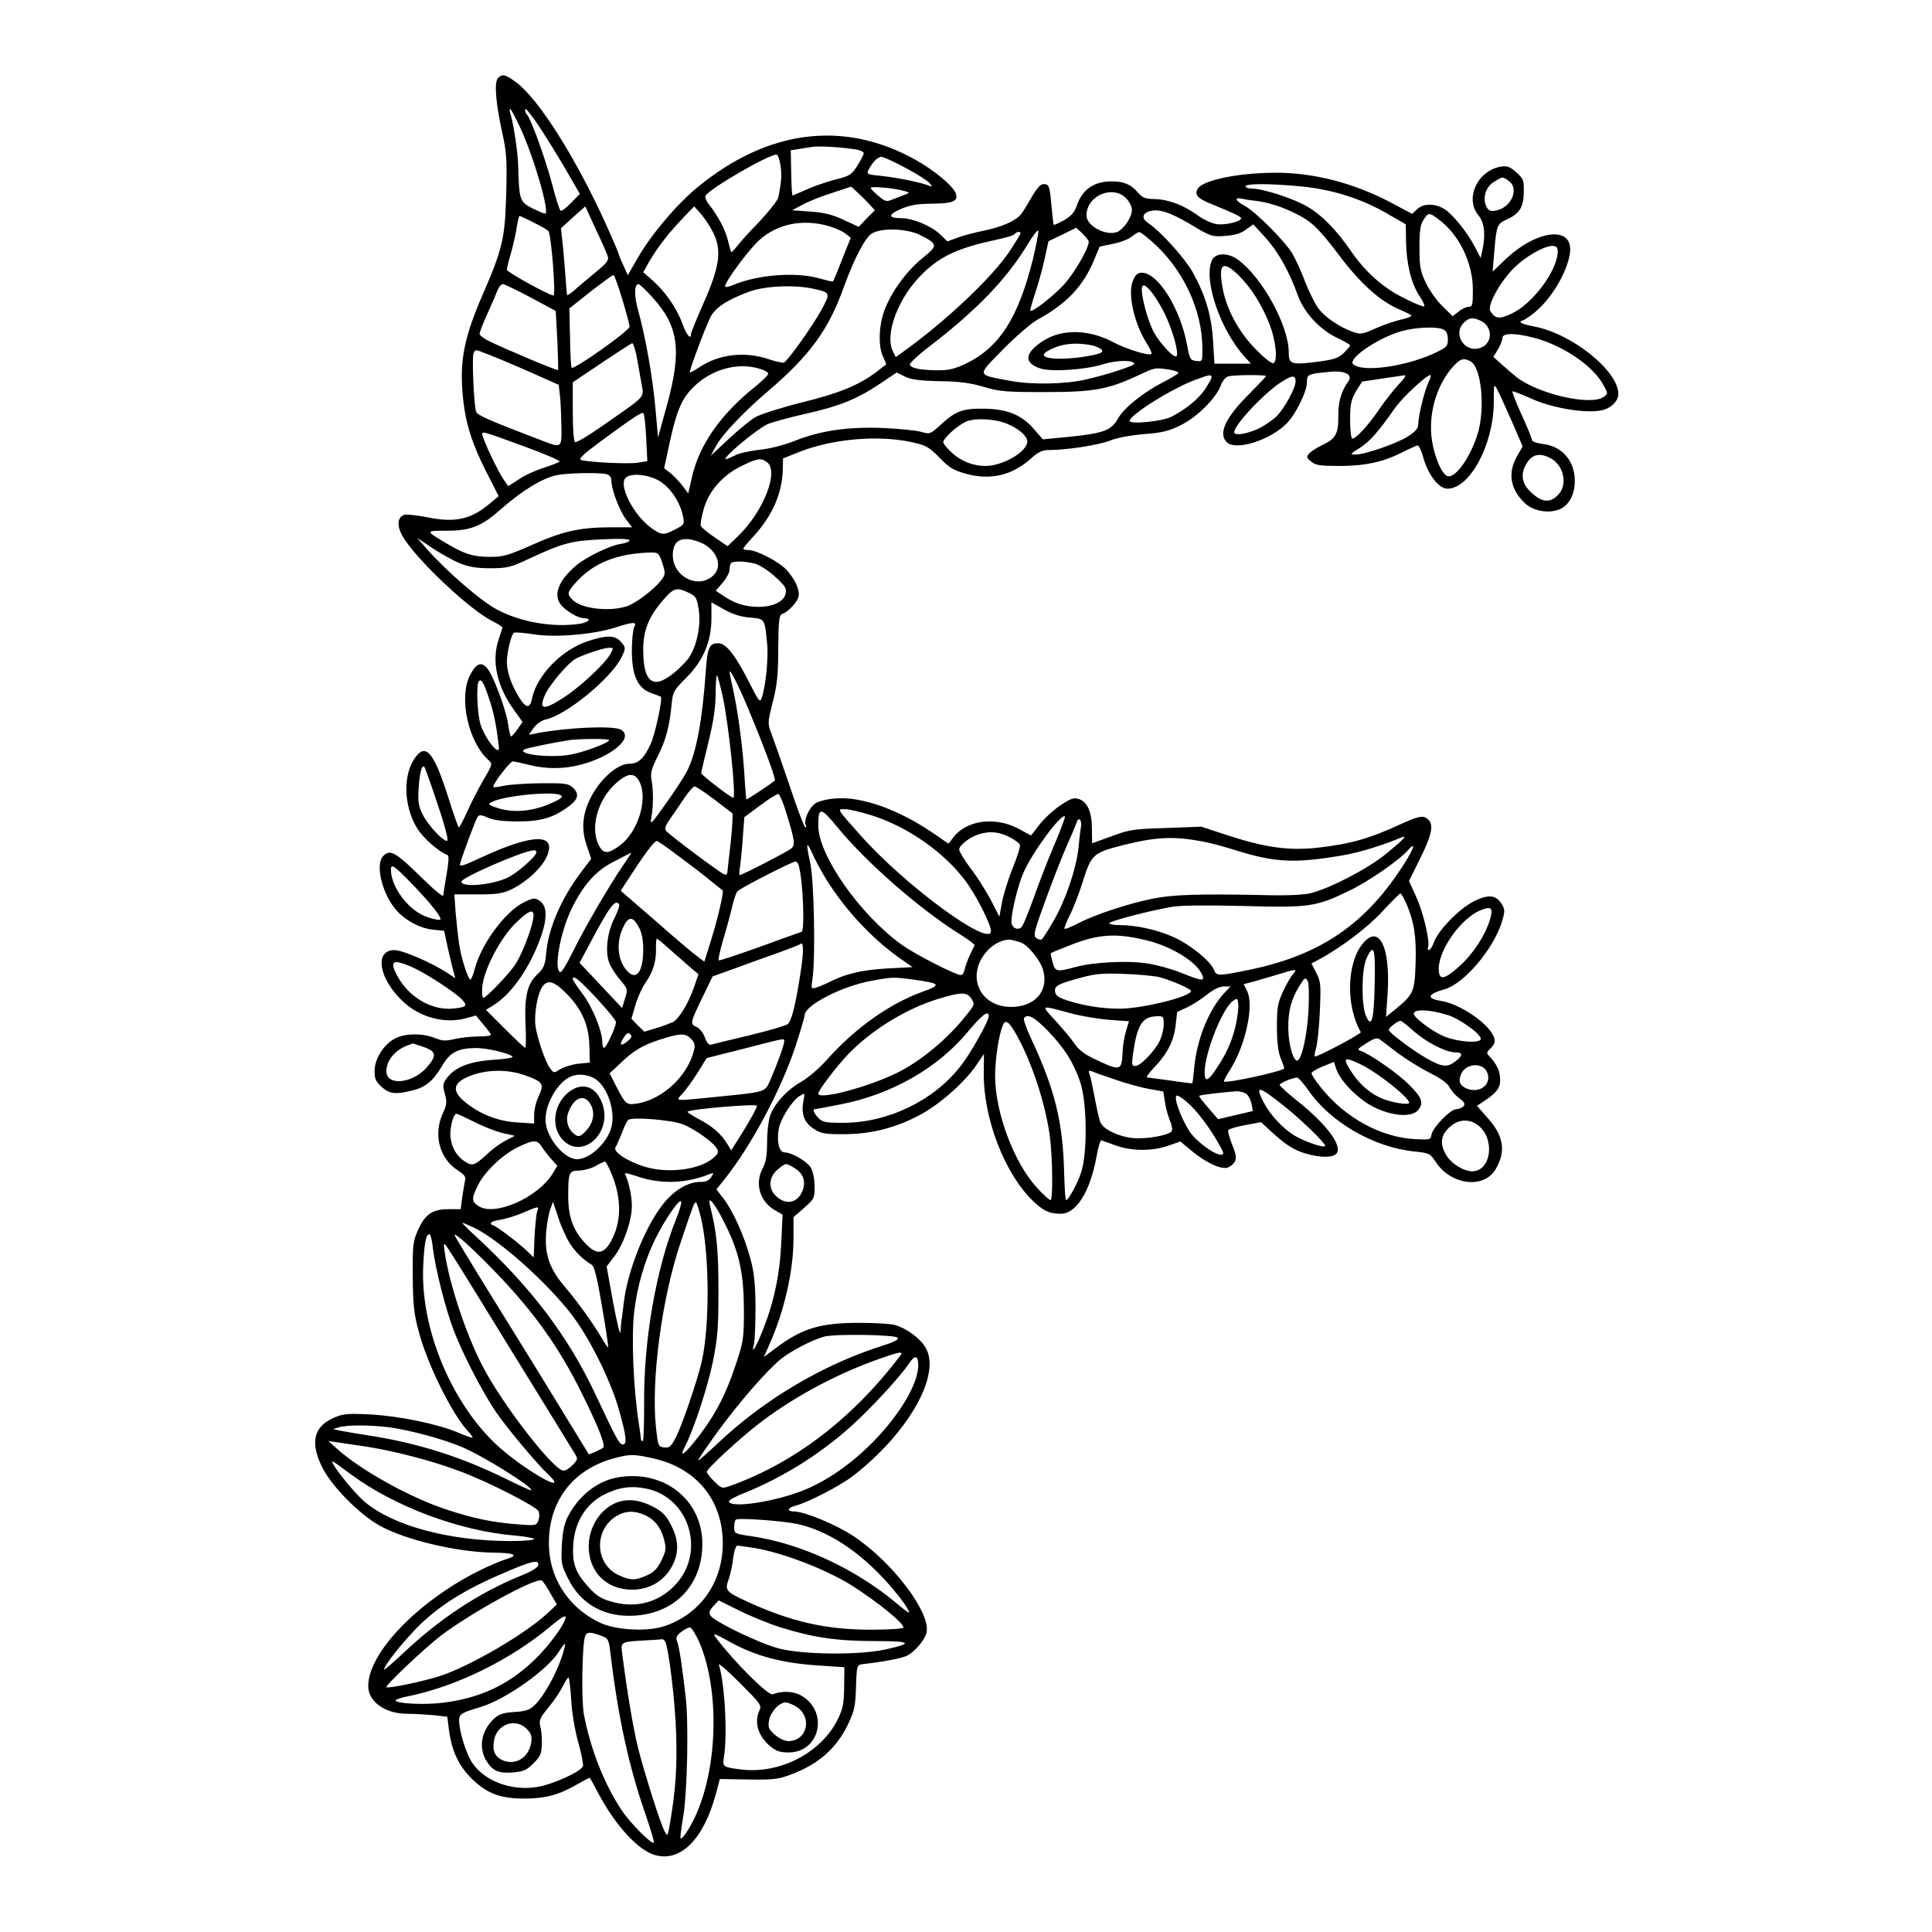 <?xml version="1.0" standalone="no"?>
<!DOCTYPE svg PUBLIC "-//W3C//DTD SVG 20010904//EN"
 "http://www.w3.org/TR/2001/REC-SVG-20010904/DTD/svg10.dtd">
<svg version="1.0" xmlns="http://www.w3.org/2000/svg"
 width="850pt" height="850pt" viewBox="0 0 850 850"
 preserveAspectRatio="xMidYMid meet">
<g transform="translate(0,850) scale(0.1,-0.1)"
fill="#000000" stroke="none">
<path d="M2190 8155 c-16 -19 -9 -109 20 -240 19 -87 21 -121 17 -270 -5 -194
-17 -243 -105 -445 -74 -171 -96 -270 -89 -400 8 -138 34 -231 103 -369 l58
-114 -35 -29 c-85 -73 -155 -89 -278 -64 -46 9 -91 14 -102 11 -32 -10 -34
-50 -6 -97 60 -101 296 -323 394 -371 24 -12 43 -24 43 -28 0 -3 -7 -26 -15
-49 -34 -96 -10 -209 68 -316 l36 -50 -22 -32 c-12 -17 -25 -32 -28 -32 -4 0
-9 23 -13 51 -9 67 -69 227 -96 253 -25 26 -47 15 -73 -36 -49 -99 -7 -292 82
-372 19 -17 18 -19 -23 -89 -23 -40 -55 -102 -71 -139 -17 -37 -33 -68 -36
-68 -3 0 -25 61 -48 136 -62 193 -97 235 -143 173 -56 -75 -53 -213 6 -311 26
-44 97 -106 135 -120 7 -2 5 -32 -4 -83 -8 -44 -14 -87 -15 -95 0 -8 -39 24
-87 71 -124 122 -146 134 -177 103 -34 -34 -9 -153 49 -228 38 -50 109 -90
169 -96 l50 -5 16 -75 c9 -41 21 -88 25 -104 l8 -30 -34 23 c-67 44 -197 101
-233 101 -92 0 -69 -129 40 -229 74 -68 182 -96 273 -71 l45 12 32 -39 c18
-21 33 -41 34 -45 0 -5 -24 -8 -54 -8 -30 0 -77 -5 -104 -11 -42 -10 -57 -9
-91 5 -54 21 -127 20 -171 -2 -50 -25 -91 -88 -92 -142 0 -37 5 -48 31 -72 34
-30 59 -34 130 -17 61 14 95 41 134 106 36 63 69 81 150 82 49 1 152 -24 162
-38 2 -5 -37 -11 -87 -14 -102 -7 -166 -32 -202 -80 -18 -24 -19 -32 -9 -69
10 -37 9 -49 -9 -87 -42 -92 -15 -196 63 -248 35 -23 40 -30 34 -52 -3 -14 -8
-47 -12 -73 l-6 -48 -54 0 c-70 0 -103 -22 -134 -92 -22 -49 -24 -65 -23 -203
1 -126 5 -165 27 -246 38 -143 147 -363 217 -437 12 -13 20 -25 19 -27 -2 -2
-31 8 -63 22 -93 39 -259 73 -386 80 -103 5 -121 3 -162 -15 -90 -39 -105
-112 -47 -224 43 -82 164 -203 249 -250 113 -63 341 -117 500 -119 93 -1 115
-11 59 -28 -24 -7 -80 -31 -124 -53 -267 -134 -485 -360 -485 -506 0 -69 75
-122 172 -122 30 0 82 -3 116 -6 l60 -7 7 -56 c12 -94 43 -160 101 -217 67
-66 128 -88 239 -87 88 1 148 18 227 64 28 16 52 29 53 27 2 -2 20 -34 40 -73
75 -139 172 -244 245 -266 114 -34 216 69 270 270 l17 64 124 -2 c108 -2 133
1 184 20 126 46 207 118 258 227 26 55 31 79 33 161 3 91 5 96 26 99 90 10
177 26 199 38 34 17 77 68 85 100 22 86 -150 313 -323 427 -74 49 -214 107
-258 107 -34 0 -32 16 3 25 55 14 193 85 253 130 247 191 393 450 320 568 -24
40 -83 83 -132 97 -19 6 -90 10 -160 10 -170 0 -250 -24 -366 -111 l-52 -39
24 55 c66 147 106 325 106 464 l0 96 47 41 c45 40 46 42 46 97 -1 34 -8 66
-18 82 -18 27 -84 65 -114 65 -24 0 -35 44 -26 102 8 45 57 124 92 146 23 15
24 15 17 -20 -11 -58 2 -95 43 -123 33 -22 47 -25 132 -25 119 0 225 26 332
82 88 45 202 146 253 221 l34 50 -1 -89 c0 -198 92 -436 215 -556 48 -46 73
-58 124 -58 69 0 130 99 158 255 7 39 16 69 21 68 5 -2 34 -12 64 -23 69 -25
159 -25 229 -1 l54 19 58 -48 c67 -53 132 -80 157 -64 35 22 37 41 13 98 -12
30 -20 59 -17 64 3 5 36 15 74 22 l70 13 40 -37 c66 -61 104 -86 156 -101 65
-19 120 -19 136 0 28 34 -45 131 -178 236 -40 32 -72 62 -72 66 0 8 55 31 76
32 6 1 28 -24 49 -54 97 -142 289 -253 468 -271 65 -7 69 -8 95 -48 67 -100
209 -117 261 -32 47 78 38 146 -31 224 l-50 57 23 15 c62 40 79 62 79 97 0 38
-12 67 -42 100 -20 21 -20 21 2 43 15 15 19 28 14 43 -17 59 -147 149 -232
163 -69 11 -63 30 15 52 84 25 210 172 249 291 15 48 16 57 3 80 -25 44 -59
48 -124 16 -65 -33 -157 -127 -176 -180 -7 -19 -17 -35 -22 -35 -5 0 -7 6 -4
14 9 24 -21 152 -53 222 l-31 68 45 91 c55 109 65 155 40 179 -20 20 -40 17
-117 -18 -143 -66 -224 -89 -373 -106 -122 -13 -226 1 -384 52 l-125 41 -155
-6 c-142 -4 -162 -7 -239 -36 -47 -17 -85 -31 -86 -31 0 0 -1 28 -1 63 0 73
-19 118 -56 131 -23 8 -35 4 -81 -26 -30 -20 -72 -58 -93 -85 l-38 -49 -53 29
c-102 55 -228 40 -287 -35 l-23 -30 -68 47 c-153 104 -315 162 -430 152 -34
-2 -74 -12 -88 -22 -27 -17 -53 -77 -42 -95 3 -5 3 -10 -2 -10 -4 0 -36 82
-69 183 -34 100 -70 203 -80 229 -17 45 -17 48 6 140 19 75 24 121 24 237 1
119 4 145 16 149 23 7 61 45 71 70 11 28 -6 73 -47 121 -30 36 -134 91 -171
91 -13 0 -23 3 -23 6 0 3 23 31 51 61 78 87 120 183 123 287 l1 49 70 28 c146
58 345 76 495 44 64 -14 75 -20 123 -68 44 -46 62 -56 119 -72 107 -29 203 -6
285 69 32 28 49 36 79 36 77 0 220 22 269 42 29 12 90 23 148 28 79 6 109 13
161 39 72 35 157 120 177 175 7 20 21 37 33 40 25 7 166 8 166 1 0 -2 -33 -37
-74 -78 -105 -105 -137 -174 -99 -212 38 -39 184 5 261 79 40 38 92 142 92
185 0 34 4 36 100 45 66 7 104 -12 82 -42 -31 -43 -45 -90 -44 -152 1 -78 -11
-100 -70 -128 -24 -11 -50 -28 -58 -37 -13 -15 -12 -20 9 -36 19 -16 40 -19
123 -19 114 0 194 17 279 61 32 16 62 29 67 29 5 0 17 -26 25 -57 21 -73 68
-133 105 -133 99 0 203 194 204 380 0 83 0 84 16 55 9 -17 37 -79 64 -140 l47
-109 -24 -42 c-43 -74 -31 -146 34 -208 42 -40 125 -49 170 -17 36 26 55 79
48 138 -8 77 -64 132 -141 140 -25 3 -46 11 -46 17 0 6 -20 56 -45 110 -25 55
-43 101 -41 104 3 2 41 -13 86 -33 88 -40 232 -64 303 -51 43 8 77 40 77 73 0
101 -203 264 -368 296 -34 6 -62 15 -62 19 0 5 4 8 9 8 4 0 27 15 50 33 75 60
146 178 158 263 17 125 -150 105 -293 -36 l-47 -45 7 85 c10 120 12 125 58
146 54 24 72 55 72 121 1 50 -2 57 -33 85 -28 25 -40 29 -67 25 -104 -17 -161
-141 -99 -215 26 -31 32 -87 16 -157 l-7 -30 -23 45 c-34 66 -99 147 -136 170
-42 26 -93 26 -121 -1 l-21 -20 -94 50 c-161 85 -337 131 -505 131 -166 0
-324 -33 -345 -71 -14 -27 -1 -42 64 -68 109 -45 127 -54 127 -62 0 -14 -72
-31 -108 -25 -20 3 -55 19 -79 36 -64 47 -130 72 -190 74 -45 1 -57 6 -76 28
-31 37 -63 50 -117 50 -77 0 -129 -36 -153 -108 -10 -29 -25 -45 -56 -63 -23
-13 -44 -22 -45 -20 -2 2 -6 40 -10 83 -8 90 -10 96 -36 96 -12 0 -30 -20 -51
-57 -18 -32 -39 -66 -48 -77 -25 -29 -85 -55 -163 -71 -40 -8 -93 -22 -116
-31 l-44 -16 -32 31 c-37 36 -120 71 -169 71 -60 0 -62 15 -5 40 41 18 73 23
140 24 93 1 114 11 103 45 -10 31 -94 102 -179 149 -314 174 -647 132 -955
-120 -91 -74 -204 -207 -263 -309 l-46 -80 -21 47 c-12 25 -21 49 -21 52 0 3
-24 58 -52 121 -135 298 -300 559 -400 631 -46 34 -60 36 -78 15z m99 -217
c61 -132 132 -378 109 -378 -5 0 -30 11 -57 24 -54 28 -57 37 -61 181 -1 62
-20 188 -35 237 -4 10 -4 18 0 18 3 0 23 -37 44 -82z m63 35 c36 -51 110 -170
165 -267 l34 -59 -38 -39 c-20 -21 -41 -37 -46 -35 -5 1 -22 54 -38 117 -29
110 -92 285 -110 305 -9 9 -12 25 -5 25 2 0 19 -21 38 -47z m1411 -130 c20 -3
37 -11 37 -17 0 -6 -13 -31 -28 -55 -25 -40 -33 -45 -97 -61 -39 -10 -96 -30
-127 -44 -31 -14 -59 -26 -61 -26 -3 0 -5 45 -6 99 l-2 100 33 5 c18 3 47 8
63 10 31 4 124 -1 188 -11z m-329 -71 c6 -44 4 -73 -10 -141 -3 -13 -40 -60
-82 -105 -43 -44 -88 -94 -100 -110 -12 -16 -24 -27 -25 -25 -2 2 -8 26 -15
53 -12 48 -43 106 -84 158 -11 14 -17 31 -14 37 21 33 273 179 312 181 6 0 14
-22 18 -48z m547 -9 c49 -26 97 -56 107 -67 16 -19 16 -19 -3 -12 -40 15 -141
35 -207 42 -64 6 -67 8 -56 28 17 33 40 56 56 56 8 0 55 -21 103 -47z m2657
-59 c47 -33 12 -117 -55 -130 -25 -5 -33 -2 -43 16 -19 36 -4 88 33 110 39 24
37 24 65 4z m-915 -24 c136 -13 264 -53 377 -118 l85 -49 1 -79 c2 -95 23
-182 59 -236 15 -22 24 -42 21 -46 -3 -3 -43 13 -88 36 -93 45 -174 118 -236
210 -61 88 -124 154 -187 191 -59 36 -196 81 -246 81 -16 0 -29 5 -29 10 0 13
105 13 243 0z m-1897 -80 l23 -25 -36 -36 -35 -37 -65 30 c-48 23 -86 33 -147
37 l-81 6 45 24 c25 14 83 37 130 52 l85 28 29 -27 c16 -15 40 -38 52 -52z
m152 60 c25 -7 25 -8 7 -15 -11 -4 -35 -14 -54 -21 -31 -13 -35 -12 -66 14
-19 15 -34 31 -34 35 -1 9 102 0 147 -13z m980 -36 c12 -14 22 -35 22 -47 0
-33 -36 -86 -66 -98 -50 -18 -134 28 -134 73 0 89 120 138 178 72z m577 -9
c65 -9 148 -40 212 -81 37 -24 75 -65 140 -151 96 -129 185 -209 271 -245 28
-12 52 -24 52 -27 0 -4 -23 -12 -50 -18 -28 -7 -78 -24 -111 -39 -56 -25 -64
-26 -97 -14 -62 22 -128 68 -155 108 -14 20 -39 72 -56 115 -16 43 -41 97 -55
121 -32 54 -163 186 -211 211 -40 22 -46 38 -12 31 12 -3 44 -8 72 -11z
m-2861 -243 c6 -17 -6 -31 -56 -72 -35 -29 -76 -63 -91 -77 -16 -14 -30 -23
-32 -21 -1 2 -5 44 -8 93 -4 50 -9 115 -13 146 l-6 55 53 48 54 48 46 -100
c26 -55 50 -109 53 -120z m466 100 c36 -76 25 -149 -44 -304 -31 -70 -56 -132
-56 -137 0 -29 -20 -5 -39 48 -24 66 -76 141 -134 191 l-37 32 26 47 c37 63
86 126 147 190 l51 53 33 -37 c17 -20 41 -58 53 -83z m2098 41 c89 -54 94 -55
152 -51 43 3 69 11 92 28 l32 23 52 -57 c56 -61 107 -151 144 -256 29 -78 98
-152 178 -189 29 -14 52 -27 52 -31 0 -3 -13 -18 -28 -33 -24 -23 -43 -29
-119 -39 -113 -14 -123 -10 -123 42 0 116 -116 329 -223 407 -44 33 -100 31
-115 -2 -39 -86 37 -308 146 -427 l26 -28 -81 0 -80 0 -6 100 c-7 113 -33 201
-91 305 -35 61 -140 177 -192 212 -30 19 -31 41 -1 52 40 15 90 0 185 -56z
m1091 22 c90 -66 151 -191 151 -310 0 -67 -2 -75 -19 -75 -10 0 -30 -9 -44
-21 l-26 -20 -47 46 c-25 25 -58 72 -72 103 -23 49 -27 70 -27 152 0 75 4 102
18 123 21 33 25 33 66 2z m-3979 -15 c32 -16 61 -33 63 -37 13 -21 33 -283 22
-283 -18 0 -205 103 -205 113 0 7 8 41 19 77 10 36 21 86 25 113 4 26 9 47 12
47 2 0 31 -13 64 -30z m1297 -15 c28 -8 61 -23 73 -33 l23 -18 -38 -95 c-20
-52 -38 -95 -40 -97 -2 -2 -27 4 -56 12 -102 31 -274 18 -381 -27 -21 -9 -38
-12 -38 -7 0 21 105 163 151 204 80 72 193 94 306 61z m898 -143 c-65 -262
-149 -392 -298 -463 -50 -23 -75 -29 -127 -28 -73 1 -112 9 -117 25 -2 6 40
45 94 86 204 157 335 295 423 441 25 41 46 69 48 61 2 -8 -9 -62 -23 -122z
m245 74 c0 -29 -63 -137 -109 -188 -47 -51 -139 -123 -148 -115 -1 2 7 35 20
73 13 38 32 106 42 151 l18 82 61 29 61 30 28 -26 c15 -14 27 -31 27 -36z
m-742 30 c79 -40 80 -46 10 -102 -69 -56 -137 -148 -167 -230 -25 -66 -28
-162 -5 -205 8 -17 14 -32 12 -33 -2 -1 -21 -16 -43 -33 -75 -57 -165 -94
-329 -134 -88 -22 -179 -51 -202 -64 -23 -13 -76 -57 -119 -97 l-78 -73 24 44
c28 51 122 150 229 241 184 157 266 270 334 461 46 126 94 217 124 233 45 25
154 20 210 -8z m442 8 c0 -4 -21 -38 -47 -78 -79 -118 -284 -311 -470 -444
l-32 -23 -11 22 c-41 76 22 243 132 348 77 75 157 111 320 146 43 9 80 20 83
26 7 10 25 12 25 3z m576 -35 c138 -120 224 -301 224 -474 0 -56 0 -56 -27
-53 -26 3 -29 8 -40 68 -29 161 -128 320 -199 320 -19 0 -29 -8 -40 -36 -23
-56 5 -186 61 -274 14 -23 24 -44 21 -47 -10 -10 -109 20 -169 52 -108 57
-228 59 -311 3 -79 -52 -82 -95 -9 -119 49 -16 200 -6 278 19 59 18 135 19
135 1 0 -8 -124 -49 -210 -68 -92 -22 -240 -24 -333 -7 -153 29 -151 19 -34
139 56 57 124 115 152 131 126 68 201 147 248 261 l25 60 57 12 c32 6 70 20
84 32 14 11 29 20 33 20 4 1 28 -17 54 -40z m1787 -52 c-6 -84 -112 -225 -203
-267 -53 -25 -72 -23 -93 11 -15 23 40 125 100 186 53 55 143 105 178 101 15
-2 20 -10 18 -31z m-1403 -99 c55 -55 100 -126 134 -211 30 -75 39 -167 18
-175 -8 -2 -42 25 -77 61 -75 76 -129 176 -146 270 -20 108 1 124 71 55z
m-2712 -105 c18 -60 32 -113 32 -120 0 -18 -245 -191 -255 -181 -3 3 -6 62 -7
133 l-3 128 93 74 c52 40 97 73 101 73 4 0 21 -48 39 -107z m-403 8 l110 -59
7 -128 c3 -71 5 -130 3 -132 -4 -4 -248 99 -307 129 -21 11 -38 24 -38 30 0 7
15 46 34 88 19 42 39 88 45 104 6 15 16 27 23 27 7 0 63 -27 123 -59z m538 -2
c113 -125 127 -232 62 -469 l-40 -145 -11 125 c-12 137 -43 313 -75 429 -20
69 -19 121 0 121 5 0 34 -27 64 -61z m2253 -73 c34 -71 62 -171 50 -183 -10
-11 -71 54 -100 106 -29 55 -60 176 -51 200 10 23 59 -37 101 -123z m-1549
114 c78 -17 78 -18 35 -97 -37 -67 -143 -216 -162 -228 -5 -3 -36 4 -69 15
-104 35 -217 22 -303 -35 -22 -15 -41 -25 -43 -23 -4 4 64 188 90 241 20 42
72 77 169 113 68 26 198 32 283 14z m2937 -141 c54 -25 55 -99 0 -119 -68 -26
-125 59 -74 110 23 23 39 25 74 9z m-163 -39 c13 -7 19 -21 19 -44 0 -30 -5
-34 -57 -59 -102 -48 -253 -77 -327 -63 -20 4 -36 13 -36 20 0 34 127 115 220
140 65 17 153 20 181 6z m394 -35 c130 -33 265 -125 310 -210 20 -36 20 -37 1
-51 -56 -41 -288 12 -384 87 -13 10 -41 34 -63 54 l-39 35 20 32 c11 18 20 41
20 51 0 22 52 23 135 2z m-3946 -73 c5 -27 15 -80 21 -117 13 -80 32 -57 -157
-190 -68 -48 -127 -84 -133 -80 -6 4 -10 58 -10 135 l0 128 128 86 c70 47 130
86 134 86 3 0 11 -22 17 -48z m2018 35 c51 -19 43 -31 -27 -43 -129 -23 -235
-12 -185 19 40 24 81 35 130 35 28 0 65 -5 82 -11z m-2665 -38 c29 -11 110
-45 180 -76 l126 -56 6 -51 c3 -28 5 -88 6 -133 1 -97 3 -96 -97 -57 -223 85
-272 107 -278 122 -10 23 -19 237 -12 256 8 20 6 20 69 -5z m4318 -29 c48 -26
65 -209 31 -319 -33 -106 -100 -199 -134 -185 -24 9 -55 81 -67 156 -17 113
18 240 91 323 33 37 48 42 79 25z m-3129 -32 c22 -6 39 -16 39 -22 0 -6 -25
-31 -56 -56 -154 -123 -247 -256 -280 -400 l-16 -71 -26 35 c-15 19 -39 44
-53 55 l-27 21 23 107 c30 139 52 193 98 242 79 84 198 119 298 89z m1802 -4
c26 -4 44 -11 41 -16 -3 -4 -31 -21 -62 -37 -90 -46 -177 -115 -203 -162 -30
-53 -62 -65 -216 -81 l-115 -11 -39 45 c-54 63 -118 89 -223 90 -93 1 -123
-11 -191 -74 -42 -38 -45 -39 -82 -28 -21 6 -96 14 -168 17 -155 6 -275 -11
-392 -58 -47 -18 -108 -34 -153 -38 -41 -5 -90 -15 -107 -25 -18 -9 -35 -16
-39 -16 -22 0 126 125 181 153 17 8 92 29 167 46 152 34 229 65 333 135 l70
47 35 -17 c27 -14 63 -19 153 -21 88 -1 137 -8 195 -25 69 -21 98 -23 272 -23
214 0 278 12 413 76 69 32 66 32 130 23z m187 -35 c0 -6 -14 -30 -30 -54 -30
-43 -82 -85 -147 -119 -40 -20 -183 -34 -183 -18 0 27 192 146 292 182 62 23
68 23 68 9z m370 -17 c0 -29 -47 -115 -81 -151 -18 -18 -55 -44 -83 -57 -51
-24 -106 -32 -106 -16 0 33 135 176 210 223 46 29 60 29 60 1z m453 -14 c-22
-24 -60 -72 -84 -107 -45 -68 -103 -131 -119 -131 -6 0 -10 36 -10 82 0 69 4
88 25 125 14 23 27 43 28 44 4 1 172 26 187 28 8 0 -4 -18 -27 -41z m134 15
c-18 -35 -47 -151 -47 -186 0 -22 -10 -34 -47 -58 -52 -32 -188 -79 -230 -79
-25 0 -23 3 19 29 44 28 81 69 157 178 32 45 137 143 154 143 4 0 1 -12 -6
-27z m-3444 -250 l5 -102 -45 -7 c-43 -6 -210 2 -246 12 -13 4 6 23 80 78 152
112 188 135 194 128 4 -4 9 -53 12 -109z m1589 62 c49 -20 88 -54 88 -77 0
-45 -108 -108 -184 -108 -54 0 -106 20 -147 57 -21 19 -39 41 -39 47 0 18 61
73 100 91 40 17 128 13 182 -10z m-2115 -103 c84 -31 149 -59 145 -63 -4 -4
-36 -16 -72 -28 -36 -11 -85 -34 -109 -51 l-45 -29 -22 32 c-23 34 -77 146
-89 185 -9 29 -18 31 192 -46z m4503 -47 c59 -30 78 -114 38 -159 -37 -41 -73
-38 -122 8 -39 36 -47 77 -24 119 25 48 59 57 108 32z m-3446 -18 c55 -40 -15
-218 -127 -326 l-46 -44 -57 39 c-31 21 -59 44 -61 51 -2 6 3 39 13 73 22 80
86 152 169 191 67 33 83 35 109 16z m-706 -53 c15 -4 22 -14 22 -30 0 -38 36
-132 65 -170 l26 -34 -92 0 c-135 0 -210 -16 -345 -76 -106 -47 -130 -54 -186
-54 -75 0 -111 11 -188 56 -101 60 -101 59 -3 59 102 0 152 20 230 89 99 87
183 139 250 155 44 10 188 13 221 5z m249 -41 c44 -34 78 -92 88 -145 7 -35 5
-37 -34 -57 -52 -27 -60 -27 -108 8 -74 54 -141 182 -112 217 23 28 120 15
166 -23z m-897 -350 c41 -17 75 -23 136 -23 74 0 89 3 170 41 150 70 188 80
322 86 79 4 122 2 122 -4 0 -6 -18 -13 -39 -16 -45 -6 -151 -57 -195 -94 -76
-64 -102 -126 -71 -170 20 -28 77 -63 104 -63 35 0 24 -17 -16 -24 -114 -18
-258 5 -364 61 -69 35 -220 166 -306 262 l-48 55 65 -44 c36 -24 90 -54 120
-67z m1060 91 c72 -29 102 -102 60 -144 -65 -65 -180 -9 -180 88 0 67 42 87
120 56z m-166 -91 c14 -45 14 -50 -3 -73 -30 -42 -118 -108 -158 -119 -81 -23
-196 -8 -234 30 -26 26 -25 33 21 83 74 80 176 120 316 125 41 1 42 0 58 -46z
m408 -3 c21 -6 61 -32 89 -58 46 -42 51 -51 45 -76 -8 -33 -56 -56 -118 -56
-57 0 -103 14 -150 45 l-39 26 30 35 c17 19 31 45 31 58 0 12 3 26 7 29 10 10
63 8 105 -3z m-292 -128 c32 -15 36 -22 44 -74 12 -74 -12 -176 -51 -222 -51
-58 -104 -96 -135 -96 -39 0 -58 45 -58 143 0 85 25 146 91 221 44 50 57 53
109 28z m269 -109 c67 -6 65 -3 76 -114 7 -62 -7 -196 -25 -243 -6 -18 -14 -7
-50 64 -63 126 -105 180 -140 180 -39 0 -48 -19 -55 -126 -15 -214 -42 -357
-81 -434 -12 -25 -55 -90 -94 -145 -67 -94 -71 -98 -64 -60 9 47 9 120 0 167
-5 27 1 48 29 103 35 71 50 126 60 227 5 53 9 61 63 115 76 75 112 161 112
263 l0 70 55 -31 c38 -21 74 -33 114 -36z m-509 -42 c-5 -11 -10 -57 -10 -103
0 -110 25 -166 85 -187 22 -8 41 -15 42 -16 10 -5 -24 -163 -44 -208 -29 -63
-54 -87 -93 -87 -55 0 -133 -70 -175 -157 -33 -69 -38 -134 -13 -205 l19 -56
-44 -59 c-88 -116 -145 -248 -154 -358 -5 -51 -10 -64 -38 -91 -45 -41 -58
-96 -53 -221 3 -57 2 -103 -1 -103 -4 0 -44 38 -90 84 l-83 83 34 21 c72 45
146 145 195 267 42 102 44 167 8 191 -23 15 -27 15 -70 -6 -81 -39 -187 -182
-216 -292 -7 -27 -16 -48 -19 -48 -10 0 -40 91 -49 151 -5 31 -12 94 -16 140
l-6 84 103 0 c87 0 110 4 150 23 65 32 131 93 153 142 47 104 -56 104 -282 0
-93 -43 -104 -46 -98 -27 19 61 69 194 77 204 7 9 18 8 46 -5 25 -11 67 -16
132 -16 102 0 158 17 227 70 38 29 42 53 12 80 -19 17 -36 19 -143 18 -66 -1
-140 -6 -163 -12 -24 -5 -43 -7 -43 -4 0 16 74 112 86 112 7 0 39 -7 71 -15
73 -19 153 -19 226 0 142 37 239 122 178 155 -35 18 -231 10 -370 -16 l-34 -7
21 31 c14 18 35 33 55 37 89 20 283 178 331 272 20 41 20 45 -4 71 -26 28 -61
28 -144 1 -115 -38 -225 -151 -245 -252 -9 -45 -27 -44 -56 3 -34 54 -55 114
-55 157 0 42 19 121 31 129 5 3 45 0 89 -7 94 -15 263 0 357 30 80 26 97 26
83 2z m-107 -122 c-25 -43 -134 -144 -206 -190 -87 -56 -109 -52 -78 16 20 44
101 139 134 157 37 19 121 47 145 48 23 0 23 0 5 -31z m632 -293 c60 -146 99
-256 94 -260 -15 -14 -123 -85 -125 -83 -1 1 -6 52 -9 112 -8 124 -29 279 -50
373 -8 35 -15 69 -15 75 1 20 49 -78 105 -217z m-135 108 c26 -120 60 -444 46
-444 -10 0 -141 101 -141 108 0 4 12 57 27 117 30 122 37 172 37 259 1 33 3
57 6 54 3 -3 14 -45 25 -94z m-1026 -14 c20 -62 30 -113 41 -205 6 -47 -55 25
-80 95 -15 43 -21 181 -8 193 11 12 21 -5 47 -83z m526 -176 c0 -12 -109 -53
-170 -64 -88 -16 -238 1 -203 23 8 5 128 30 193 40 40 7 180 8 180 1z m-755
-281 c30 -88 49 -160 43 -162 -16 -6 -87 70 -109 117 -18 36 -21 56 -17 116 5
70 14 103 25 92 3 -3 29 -76 58 -163z m892 90 c32 -78 -13 -216 -89 -272 -52
-39 -73 -39 -93 -1 -40 77 -6 201 74 273 55 50 87 50 108 0z m324 -69 c41 -31
77 -59 81 -62 3 -4 0 -61 -7 -127 -8 -66 -14 -126 -15 -134 0 -8 -6 -11 -15
-7 -19 7 -239 172 -254 190 -8 10 -4 24 20 57 16 24 45 65 62 91 18 26 37 48
43 48 6 0 44 -25 85 -56z m-673 17 c10 -6 2 -14 -30 -29 -92 -44 -185 -52
-263 -22 -27 10 -28 13 -12 21 50 28 274 50 305 30z m990 -72 c39 -128 42
-146 23 -162 -14 -13 -216 -117 -227 -117 -2 0 -2 17 2 38 3 20 9 77 12 127
l7 90 70 52 c39 29 74 51 80 50 5 -2 20 -37 33 -78z m380 -17 c157 -51 313
-160 407 -284 47 -61 115 -195 115 -224 0 -77 -379 200 -575 422 -106 119
-103 114 -66 114 17 0 70 -13 119 -28z m-154 -51 c128 -156 360 -359 540 -472
37 -23 65 -44 64 -48 -22 -42 -38 -81 -43 -103 -3 -16 -10 -28 -17 -28 -23 0
-200 90 -260 133 -184 132 -368 394 -368 525 0 83 11 82 84 -7z m955 -77 c-28
-65 -69 -171 -91 -234 -23 -63 -46 -121 -53 -128 -17 -18 -45 -4 -45 23 0 44
29 163 54 218 39 89 166 260 181 245 3 -3 -18 -58 -46 -124z m117 78 c-3 -15
-8 -56 -11 -92 -10 -94 -58 -233 -110 -322 -24 -42 -48 -79 -52 -81 -5 -3 -15
0 -24 6 -14 11 -9 30 41 167 31 85 73 193 94 240 21 47 40 93 43 102 8 27 24
10 19 -20z m-318 -43 c24 -12 46 -28 49 -35 3 -8 -11 -54 -32 -104 -20 -50
-41 -118 -47 -152 l-11 -61 -38 74 c-22 41 -61 103 -89 139 -27 36 -49 73 -50
82 0 19 47 56 88 68 46 14 84 11 130 -11z m852 -21 c30 -5 96 -23 147 -39 173
-54 258 -58 466 -23 74 12 181 45 261 79 33 14 10 -10 -70 -75 -81 -65 -246
-150 -329 -170 -31 -7 -108 -11 -205 -8 -292 6 -402 2 -490 -16 -107 -22 -248
-68 -324 -107 -32 -17 -60 -28 -63 -25 -2 2 8 28 23 58 15 29 42 98 59 153 37
116 45 123 173 156 148 37 223 41 352 17z m-2304 -65 c49 -36 112 -84 139
-107 28 -22 52 -41 54 -43 7 -5 -21 -125 -51 -221 l-29 -93 -27 20 c-15 10
-98 80 -184 156 l-157 136 27 42 c77 119 120 177 132 177 4 0 48 -30 96 -67z
m670 -134 c86 -128 196 -241 313 -322 l46 -32 -115 -6 c-111 -7 -180 -23 -256
-62 -16 -8 -40 -18 -53 -22 -23 -7 -23 -6 -16 41 13 88 7 427 -10 506 -21 100
-18 103 16 28 17 -36 50 -95 75 -131z m2524 104 c-168 -266 -367 -404 -680
-469 -142 -29 -148 -29 -159 -1 -15 38 -100 108 -175 143 -73 33 -165 54 -243
54 -24 0 -43 4 -43 8 0 9 176 55 275 72 38 7 153 8 315 4 290 -8 319 -4 464
66 81 38 222 135 260 179 36 40 29 12 -14 -56z m-3820 47 c0 -17 -83 -90 -126
-111 -69 -33 -204 -45 -204 -18 0 18 272 136 318 138 6 1 12 -3 12 -9z m378
-62 c-65 -97 -168 -274 -218 -376 -25 -51 -49 -91 -55 -89 -30 10 0 177 50
279 52 106 107 168 187 208 40 21 74 38 76 39 1 0 -16 -27 -40 -61z m776 5
c19 -65 28 -293 12 -293 -1 0 -83 -29 -181 -65 -98 -35 -181 -63 -183 -60 -3
3 6 44 20 92 15 49 32 113 39 143 7 30 17 61 23 68 9 13 242 132 257 132 4 0
10 -8 13 -17z m-1703 -80 c85 -88 135 -151 126 -159 -3 -3 -28 1 -56 11 -81
26 -161 131 -161 209 0 28 14 18 91 -61z m4378 -92 c33 -78 43 -145 39 -262
-4 -121 -9 -134 -87 -198 l-43 -35 7 104 c13 203 -37 305 -108 220 -72 -85
-77 -274 -10 -391 4 -7 -197 -113 -202 -107 -3 2 0 20 6 39 5 19 13 91 16 161
5 116 4 129 -16 168 l-21 41 32 17 c98 53 212 139 278 210 41 44 78 81 81 81
4 1 16 -21 28 -48z m-3465 0 c3 -5 -6 -32 -21 -61 -30 -59 -41 -141 -24 -192
6 -19 28 -54 48 -77 35 -42 36 -43 23 -84 l-13 -42 -93 99 -94 100 48 90 c84
158 110 193 126 167z m3831 -68 c-21 -69 -74 -150 -134 -204 -68 -61 -91 -64
-91 -11 0 84 97 221 183 257 49 20 58 11 42 -42z m-4210 0 c-9 -51 -53 -161
-79 -198 -29 -43 -127 -145 -139 -145 -5 0 -8 21 -5 50 8 76 79 212 145 277
66 65 88 69 78 16z m466 -33 c13 -23 19 -55 19 -97 0 -108 -36 -145 -81 -82
-32 45 -36 115 -10 173 24 56 45 58 72 6z m2233 -57 c107 -26 213 -90 241
-144 20 -38 9 -38 -88 1 -40 16 -107 35 -148 41 -87 14 -239 6 -319 -16 -81
-22 -88 -20 -99 22 -6 20 -9 38 -8 39 1 2 37 17 79 33 128 52 209 57 342 24z
m-2089 -47 c33 -29 73 -64 89 -78 l29 -24 -17 -50 c-25 -75 -68 -147 -96 -161
-14 -6 -47 -19 -75 -27 l-50 -15 -29 28 -28 29 17 58 c9 33 29 77 44 99 34 48
49 96 47 153 0 23 1 42 4 42 3 0 32 -24 65 -54z m1532 39 c33 -9 91 -79 103
-125 24 -91 -37 -160 -142 -160 -139 0 -200 139 -106 245 29 34 78 56 108 50
8 -2 25 -6 37 -10z m-962 -115 c-23 -156 -42 -233 -60 -246 -9 -7 -85 -29
-168 -49 -84 -20 -159 -38 -167 -41 -11 -3 -20 7 -29 32 -7 20 -23 40 -37 46
-29 13 -28 18 30 137 l41 85 105 38 c58 21 143 52 189 68 47 17 87 33 90 35
16 17 18 -22 6 -105z m2523 -70 c-3 -160 -14 -197 -39 -138 -20 48 -19 203 3
251 32 71 40 47 36 -113z m-4220 68 c58 -28 183 -110 206 -137 24 -26 18 -32
-38 -38 -87 -10 -184 41 -237 125 -38 61 -39 87 -1 77 15 -3 46 -15 70 -27z
m3859 -26 c-9 -10 -28 -44 -43 -76 -23 -50 -26 -71 -26 -155 0 -66 6 -110 16
-136 9 -20 16 -41 16 -45 0 -12 -256 -68 -265 -58 -2 2 11 27 29 55 66 105
104 280 73 342 l-15 31 56 15 c31 9 82 24 112 33 63 20 70 19 47 -6z m-582
-12 c58 -17 135 -51 135 -60 0 -21 -164 -66 -278 -76 -74 -7 -184 7 -265 34
-40 13 -53 22 -55 39 -4 26 13 35 123 64 55 15 94 18 185 14 63 -2 133 -9 155
-15z m-2481 -91 c47 -51 86 -98 86 -106 0 -21 -43 -113 -52 -113 -5 0 -8 11
-8 25 0 48 -42 152 -86 211 -24 32 -44 62 -44 66 0 21 25 1 104 -83z m1403 80
c112 -16 116 -22 30 -53 -144 -52 -295 -160 -416 -295 -33 -38 -84 -82 -114
-99 -60 -34 -112 -88 -135 -141 -10 -23 -16 -67 -17 -121 0 -62 -5 -94 -19
-119 -36 -67 -14 -145 51 -184 l36 -21 -6 -130 c-7 -140 -34 -263 -84 -386
-29 -72 -49 -102 -36 -55 4 17 7 91 7 165 -1 103 -6 154 -23 214 -26 97 -75
206 -117 262 l-32 41 35 44 c119 149 248 392 312 583 22 68 41 131 41 139 0
44 165 129 295 152 90 17 99 17 192 4z m1730 -133 c-6 -108 -28 -209 -47 -221
-18 -11 -41 66 -42 139 -1 79 13 131 50 190 22 35 25 37 35 21 6 -11 7 -61 4
-129z m-3266 74 c69 -69 100 -140 102 -232 l2 -73 -51 -5 c-27 -3 -63 -14 -79
-24 -28 -18 -28 -18 -45 4 -21 28 -56 131 -64 186 -7 50 8 139 29 171 23 35
51 28 106 -27z m2897 3 c-69 -74 -123 -206 -134 -332 -4 -36 -7 -67 -8 -67 0
-1 -44 4 -96 12 -52 7 -99 13 -104 14 -5 0 12 23 38 50 55 59 82 115 89 185 3
28 6 51 6 52 1 1 20 11 44 21 23 11 62 36 87 56 29 23 56 36 74 36 l30 0 -26
-27z m-1114 -27 c15 -24 14 -27 -23 -73 -81 -103 -200 -202 -306 -254 -130
-63 -345 -120 -345 -90 0 13 81 120 131 172 102 107 257 202 399 245 99 30
124 30 144 0z m1162 -120 c-17 -71 -42 -126 -88 -193 -35 -52 -48 -54 -48 -10
0 84 78 280 124 313 20 14 21 13 24 -14 2 -16 -4 -59 -12 -96z m-721 55 c44
-12 119 -24 166 -28 l86 -6 -13 -43 c-7 -24 -14 -65 -15 -92 -4 -85 -8 -86
-124 -31 -44 21 -70 41 -88 68 -14 21 -52 66 -84 101 -65 71 -70 69 72 31z
m1655 -7 c52 -16 145 -83 145 -104 0 -23 -109 -14 -170 14 -50 23 -125 80
-125 96 0 22 71 19 150 -6z m-2020 -5 c0 -22 -81 -166 -125 -221 -119 -152
-320 -248 -517 -248 -77 0 -90 3 -108 22 -19 20 -26 38 -16 38 3 0 54 9 113
21 223 43 426 158 559 317 65 78 94 100 94 71z m257 -61 c75 -77 115 -140 145
-227 31 -91 33 -316 4 -401 -18 -52 -55 -120 -66 -120 -3 0 -6 51 -8 113 -5
230 -40 373 -148 603 -19 41 -32 79 -29 84 14 22 44 7 102 -52z m513 26 c0
-20 -8 -52 -17 -72 -22 -46 -85 -112 -108 -112 -15 0 -16 6 -11 48 19 135 41
170 109 171 25 1 27 -2 27 -35z m-646 -50 c67 -121 126 -301 145 -444 12 -94
14 -280 3 -280 -6 0 -33 25 -61 56 -100 109 -182 329 -183 488 0 72 15 177 33
223 12 31 27 21 63 -43z m1744 21 c56 -50 143 -95 185 -95 34 0 34 -13 1 -39
-36 -28 -58 -26 -123 10 -65 37 -171 116 -171 128 0 9 40 40 51 40 4 1 29 -19
57 -44z m-3457 -46 c-31 -25 -39 -17 -16 17 13 20 20 23 28 14 9 -9 6 -16 -12
-31z m279 11 c15 -15 19 -28 14 -48 -26 -113 -136 -218 -250 -237 -48 -7 -51
-5 -93 76 l-29 57 42 39 c62 60 101 84 179 109 89 29 112 29 137 4z m3111 -64
c35 -26 98 -65 139 -86 50 -25 80 -47 87 -63 7 -14 26 -36 42 -48 24 -17 28
-26 20 -36 -6 -7 -21 -13 -32 -13 -26 0 -104 -81 -109 -112 -3 -22 -7 -23 -68
-20 -154 7 -312 94 -419 228 -23 29 -41 56 -41 62 0 5 22 19 49 30 l50 20 10
-31 c19 -55 96 -133 166 -168 84 -41 167 -46 195 -12 24 31 17 53 -39 109 -46
48 -174 137 -213 150 -19 6 -16 9 23 34 35 22 47 26 60 17 9 -7 45 -34 80 -61z
m-2701 51 c0 -14 -27 -90 -59 -164 -26 -60 -16 -56 -232 -78 -198 -20 -188
-21 -157 13 14 15 44 56 67 92 l40 65 163 41 c194 50 178 47 178 31z m-1587
-23 c58 -20 60 -39 12 -93 -63 -69 -175 -79 -175 -14 0 49 41 97 100 116 8 3
15 6 16 6 0 1 21 -6 47 -15z m4130 -80 c75 -38 207 -144 207 -166 0 -11 -76 1
-117 18 -51 20 -99 61 -133 112 -47 71 -40 77 43 36z m549 -30 c24 -52 -29
-96 -87 -74 -32 12 -41 34 -26 66 21 46 94 51 113 8z m-4235 -14 c82 -29 88
-37 64 -91 -12 -24 -21 -61 -21 -83 l0 -39 -77 5 c-83 5 -166 38 -230 92 -60
51 -48 87 37 117 72 24 156 24 227 -1z m2603 -21 c46 -16 112 -34 146 -40 l62
-11 7 -44 c3 -25 13 -61 21 -81 9 -19 13 -41 10 -48 -7 -19 -112 -38 -172 -32
-63 6 -132 40 -143 70 -5 12 -16 61 -25 109 -9 48 -19 95 -23 104 -5 14 -3 16
13 10 10 -5 57 -21 104 -37z m-2278 -6 c47 -43 75 -139 58 -202 -18 -69 -95
-141 -151 -141 -59 0 -139 100 -139 173 0 80 63 179 123 195 37 10 82 0 109
-25z m3020 -111 c75 -60 178 -160 178 -173 0 -12 -85 16 -133 44 -52 31 -108
91 -137 146 -40 79 -25 76 92 -17z m-169 56 c9 -7 20 -27 23 -44 l6 -32 -76
-18 -77 -18 -43 50 c-24 27 -42 51 -40 53 4 4 108 16 165 20 14 0 33 -5 42
-11z m-257 -40 c42 -37 98 -112 136 -180 24 -43 25 -48 9 -48 -30 0 -111 61
-138 103 -42 67 -73 157 -54 157 6 0 27 -14 47 -32z m-1896 -13 c0 -10 -32
-68 -73 -133 l-40 -63 -17 28 c-27 44 -66 79 -125 109 -29 16 -52 30 -50 33
12 12 305 36 305 26z m-1243 -71 c39 -20 95 -42 125 -49 l53 -12 -40 -21 c-22
-11 -58 -37 -79 -57 -56 -52 -67 -56 -96 -38 -39 23 -62 61 -68 109 -4 40 12
104 27 104 3 0 38 -16 78 -36z m916 -10 c52 -20 134 -78 151 -107 9 -15 6 -23
-16 -42 -59 -51 -197 -69 -298 -39 -80 24 -147 68 -131 88 4 6 16 34 27 61 10
28 23 54 28 58 19 14 188 0 239 -19z m3504 -8 c70 -59 54 -193 -25 -199 -39
-3 -99 34 -121 74 -28 49 -21 89 21 124 39 33 87 33 125 1z m-4122 -93 c10
-16 29 -40 43 -55 l24 -27 -21 -35 c-66 -106 -255 -189 -326 -142 -31 20 -31
34 -1 94 31 60 111 136 179 167 67 32 81 31 102 -2z m303 -111 c48 -112 48
-218 -1 -305 -30 -53 -60 -58 -103 -16 -59 58 -84 120 -84 215 0 106 3 114 49
114 20 1 52 9 71 20 19 11 38 19 41 20 4 0 16 -22 27 -48z m809 18 c38 -23 50
-59 33 -101 -23 -55 -77 -62 -120 -17 -31 33 -26 81 11 112 37 31 36 31 76 6z
m-679 -40 c99 -31 207 -25 305 15 17 7 18 6 6 -14 -10 -15 -24 -21 -48 -21
-53 0 -113 -35 -160 -93 -81 -99 -161 -299 -177 -442 -4 -33 -8 -67 -10 -75
-1 -8 -3 -31 -4 -50 -1 -19 -15 38 -32 127 l-29 161 35 46 c40 53 76 157 76
220 0 40 -11 94 -25 129 -9 21 -13 21 63 -3z m158 -180 c-89 -220 -145 -537
-142 -817 0 -90 -2 -163 -6 -163 -5 0 -8 3 -8 8 0 4 -4 34 -9 67 -25 158 -34
390 -20 500 13 107 46 219 89 308 44 90 111 188 117 170 2 -6 -7 -39 -21 -73z
m213 -23 c64 -128 83 -218 84 -377 0 -126 -2 -142 -33 -235 -49 -150 -101
-246 -193 -358 -43 -52 -57 -56 -33 -10 40 78 98 256 122 370 22 111 25 152
25 318 0 176 -8 257 -37 370 -13 53 20 13 65 -78z m-679 -92 c28 -40 53 -64
94 -90 11 -7 24 -59 45 -185 17 -96 28 -176 27 -178 -2 -1 -16 19 -31 45 -39
66 -104 156 -165 228 -63 75 -85 140 -77 234 3 37 11 81 18 100 l12 34 24 -72
c13 -40 37 -92 53 -116z m575 113 c37 -160 38 -481 1 -634 -22 -90 -84 -271
-112 -327 -22 -42 -29 -48 -52 -45 -26 3 -27 6 -36 88 -22 208 26 571 109 815
56 166 59 175 67 175 3 0 14 -33 23 -72z m-721 35 c-4 -10 -9 -60 -12 -111
l-4 -94 -31 30 c-39 37 -139 112 -149 112 -5 0 -8 4 -8 9 0 5 19 12 43 15 23
4 67 17 97 30 68 30 74 30 64 9z m-281 -73 c123 -58 364 -279 459 -421 75
-111 150 -270 182 -384 32 -114 36 -150 16 -150 -15 0 -28 24 -120 220 -121
257 -283 471 -529 698 -34 31 -60 57 -56 57 3 0 24 -9 48 -20z m-179 -87 c11
-94 56 -271 93 -368 40 -104 126 -270 183 -354 44 -66 182 -231 229 -275 104
-98 -82 3 -207 112 -209 183 -353 521 -340 801 5 104 12 141 28 141 4 0 11
-26 14 -57z m281 -115 c166 -173 275 -326 375 -528 73 -148 105 -229 94 -239
-5 -4 -21 -12 -36 -19 l-27 -11 -139 227 c-76 125 -210 341 -296 480 -86 139
-156 255 -156 258 0 14 86 -65 185 -168z m-78 -108 c139 -226 402 -652 423
-687 13 -20 12 -25 -10 -48 -13 -14 -31 -25 -41 -25 -43 0 -270 293 -356 460
-73 140 -148 367 -167 505 -5 37 -4 39 10 20 8 -11 72 -112 141 -225z m1842
-175 c8 -8 -16 -20 -77 -39 -257 -83 -513 -236 -712 -424 -47 -44 -86 -79 -88
-77 -2 2 37 59 86 127 96 131 218 271 279 320 47 37 141 85 191 98 50 12 308
8 321 -5z m10 -82 c-208 -273 -461 -467 -743 -569 -39 -14 -40 -14 -73 18 -18
17 -33 37 -33 43 0 13 133 136 219 204 147 115 334 218 521 286 112 40 128 43
109 18z m81 -39 c0 -81 -79 -215 -198 -337 -96 -97 -200 -170 -305 -213 -127
-51 -322 -81 -330 -50 -1 6 32 24 74 40 159 65 317 162 451 280 88 77 224 223
268 288 25 38 40 35 40 -8z m-2323 -274 c90 -13 232 -51 315 -86 95 -40 317
-179 305 -191 -2 -1 -54 22 -116 53 -195 96 -390 157 -602 189 -57 9 -115 19
-129 22 l-25 6 25 7 c37 12 139 11 227 0z m-102 -85 c126 -20 295 -64 414
-110 120 -45 329 -152 340 -173 5 -10 5 -27 0 -41 -9 -23 -11 -24 -97 -17
-109 9 -191 26 -308 65 -159 52 -375 172 -479 265 l-40 36 35 -5 c19 -3 80
-12 135 -20z m1258 -51 c191 -42 307 -184 307 -374 0 -172 -100 -313 -259
-365 -73 -24 -206 -17 -275 13 -134 60 -222 185 -230 326 -12 198 96 349 285
400 70 19 86 19 172 0z m-1331 -69 c191 -142 479 -251 726 -271 45 -4 82 -11
82 -15 0 -5 -48 -9 -107 -9 -269 1 -517 68 -641 175 -50 43 -154 175 -138 175
3 0 38 -25 78 -55z m1939 -215 c132 -20 275 -105 402 -240 59 -62 117 -139
117 -155 0 -3 -27 17 -60 45 -182 151 -417 259 -632 291 -75 11 -78 12 -78 39
0 14 3 30 7 34 8 8 154 -1 244 -14z m-165 -110 c126 -20 319 -95 431 -165 118
-75 236 -172 227 -186 -3 -5 -66 -9 -139 -9 -200 0 -351 34 -544 122 -98 45
-103 51 -85 100 8 23 17 65 20 95 4 29 12 53 18 53 6 0 38 -5 72 -10z m-948
-77 c-2 -9 -31 -28 -73 -44 -188 -76 -366 -194 -527 -348 -43 -40 -78 -70 -78
-66 0 19 95 137 163 202 98 93 215 162 402 239 91 38 118 42 113 17z m52 -120
l30 -52 -33 -31 c-97 -94 -345 -239 -482 -284 -71 -23 -228 -56 -235 -49 -6 7
167 171 240 227 132 100 408 252 443 243 4 -1 21 -26 37 -54z m1012 -152 c143
-45 250 -61 416 -61 161 0 173 -9 52 -36 -118 -27 -371 -24 -475 4 -89 24
-282 118 -299 144 -8 13 -5 23 13 42 l23 25 87 -43 c47 -24 130 -58 183 -75z
m-946 33 c-15 -40 -81 -126 -138 -180 -112 -107 -237 -165 -397 -185 -83 -11
-211 -4 -211 10 0 4 27 13 60 19 211 44 446 160 620 305 58 49 76 57 66 31z
m588 -93 c87 -194 87 -517 0 -737 -24 -64 -71 -140 -80 -132 -2 2 4 49 13 103
17 109 23 406 10 517 -14 125 -28 220 -37 244 -8 19 -5 27 17 44 14 11 31 20
38 20 7 0 24 -27 39 -59z m-420 19 c21 -8 25 -18 31 -67 33 -282 82 -507 156
-718 22 -64 38 -119 36 -122 -10 -9 -105 87 -142 143 -77 116 -136 266 -166
421 -12 65 -8 314 6 346 8 19 24 18 79 -3z m549 -19 c118 -67 239 -99 407
-109 l105 -7 -1 -87 c-1 -72 -5 -95 -28 -142 -72 -147 -254 -242 -425 -221
-80 10 -83 12 -76 54 16 97 4 325 -22 406 -3 11 38 -25 92 -79 91 -91 97 -99
86 -122 -24 -54 -6 -111 49 -158 25 -20 42 -26 79 -26 142 0 179 186 51 253
-33 17 -82 18 -120 3 -19 -8 -162 134 -249 247 -19 24 -9 22 52 -12z m-277 -2
c16 -27 45 -268 49 -409 4 -150 -2 -240 -26 -384 -11 -65 -12 -68 -24 -45 -20
37 -91 262 -119 374 -20 83 -47 239 -70 422 -5 38 1 41 104 46 36 2 68 4 72 5
4 1 10 -3 14 -9z m-456 -74 c-26 -76 -81 -173 -117 -206 -22 -22 -40 -28 -90
-31 -49 -3 -68 -10 -89 -29 -56 -52 -70 -127 -34 -186 27 -44 54 -56 117 -51
46 4 60 10 90 40 31 31 36 43 37 85 1 26 -2 62 -7 78 -6 26 -2 37 37 84 24 29
52 71 62 92 11 21 22 39 25 39 3 0 9 -44 12 -97 3 -57 16 -135 31 -188 14 -49
23 -97 21 -105 -7 -23 -126 -78 -197 -91 -115 -21 -237 24 -292 108 -26 40
-56 138 -56 184 0 28 10 34 95 59 111 34 295 164 345 245 12 20 24 34 26 32 2
-2 -5 -30 -16 -62z m1031 -212 c75 -45 52 -153 -33 -153 -16 0 -41 12 -59 28
-28 25 -31 33 -25 65 7 37 45 77 73 77 8 0 28 -8 44 -17z m-1184 -99 c21 -21
24 -32 20 -61 -11 -66 -68 -101 -124 -78 -36 15 -48 43 -39 90 13 70 94 98
143 49z"/>
<path d="M2496 3690 c-62 -55 -71 -150 -21 -204 87 -93 223 32 174 161 -29 78
-93 95 -153 43z m98 -42 c25 -36 20 -83 -13 -120 -25 -27 -33 -31 -48 -22 -31
19 -46 61 -34 96 23 66 67 87 95 46z"/>
<path d="M2717 2000 c-89 -16 -171 -80 -219 -173 -15 -30 -23 -66 -26 -125 -4
-77 -3 -87 28 -148 55 -112 161 -171 294 -162 179 12 296 137 296 316 0 194
-170 328 -373 292z m130 -50 c184 -40 257 -272 130 -416 -73 -83 -178 -113
-289 -80 -45 13 -65 26 -101 66 -56 62 -70 103 -65 184 6 98 55 178 133 219
67 34 121 42 192 27z"/>
<path d="M2705 1886 c-68 -31 -114 -107 -115 -188 0 -113 76 -191 190 -192 84
0 154 45 186 123 21 51 17 103 -14 162 -22 43 -38 59 -81 81 -59 31 -117 36
-166 14z m128 -50 c45 -19 74 -54 88 -107 11 -42 10 -50 -11 -94 -17 -36 -33
-52 -64 -66 -51 -23 -71 -23 -122 0 -107 48 -113 199 -12 261 39 23 76 25 121
6z"/>
</g>
</svg>
